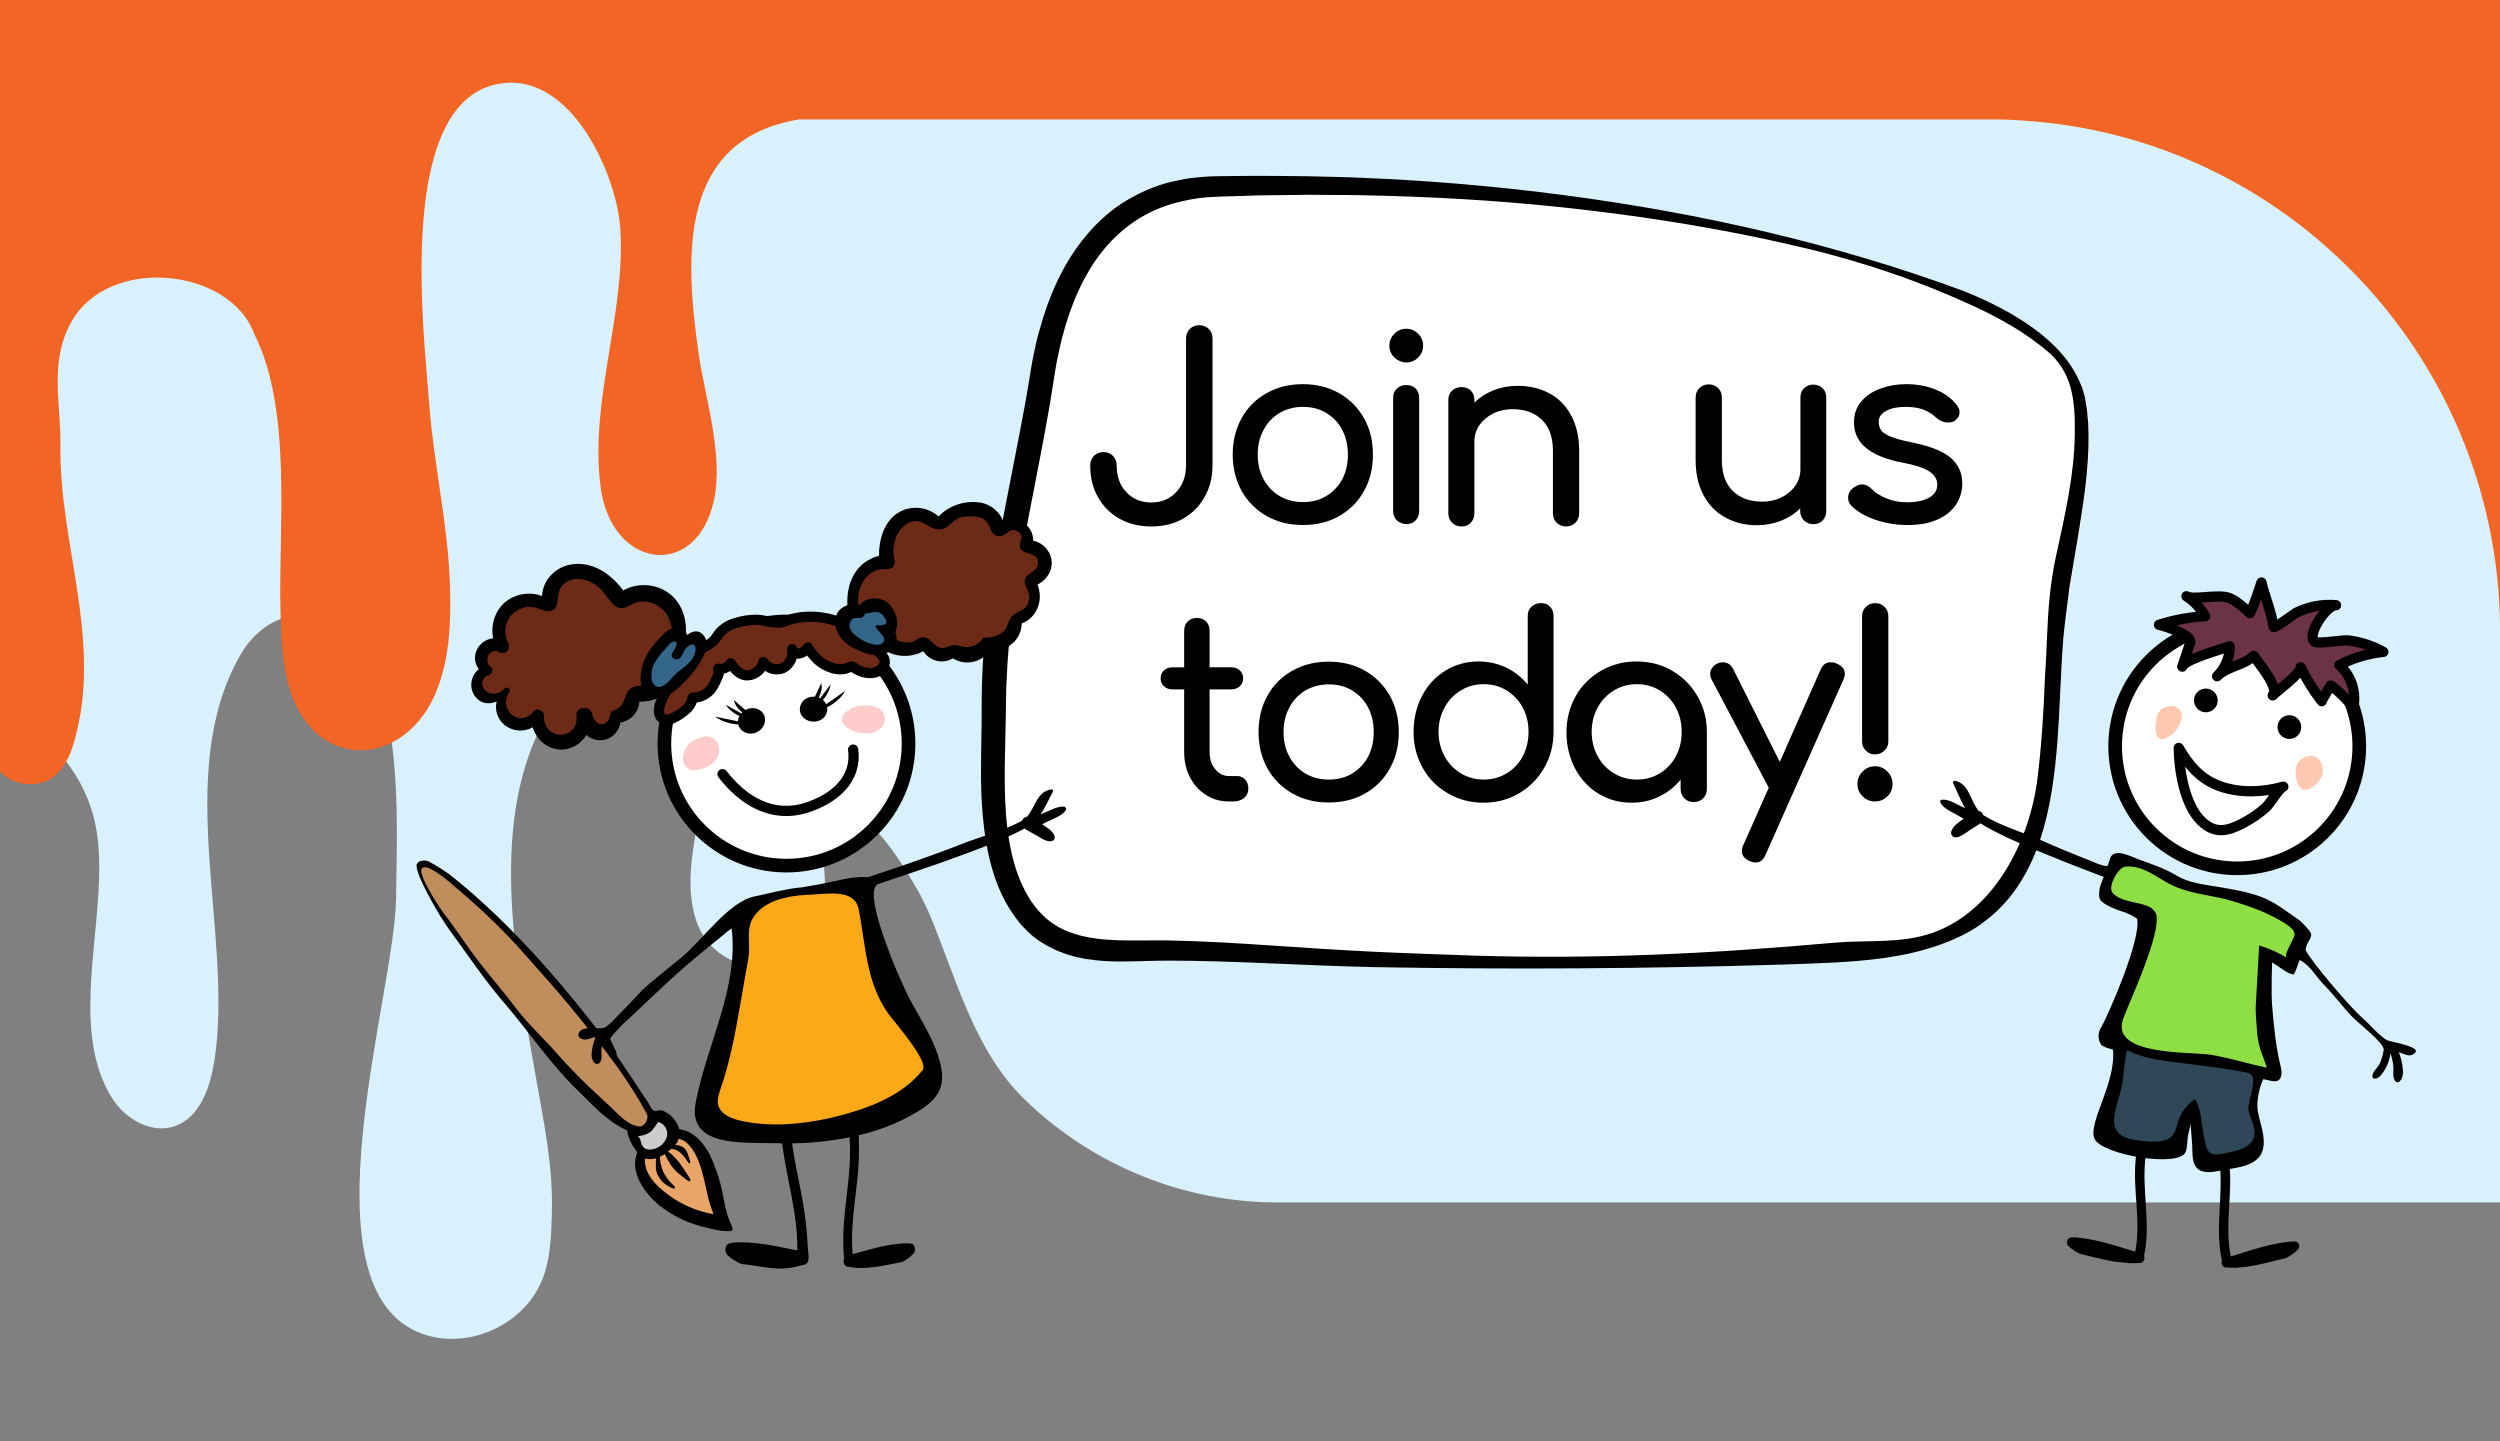 <?xml version="1.0" encoding="utf-8"?>
<!-- Generator: Adobe Illustrator 23.0.0, SVG Export Plug-In . SVG Version: 6.00 Build 0)  -->
<svg version="1.1" id="Layer_1" xmlns="http://www.w3.org/2000/svg" xmlns:xlink="http://www.w3.org/1999/xlink" x="0px" y="0px"
	 viewBox="0 0 1200 691.9" style="enable-background:new 0 0 1200 691.9;" xml:space="preserve">
<rect x="0" y="0" width="1200" height="691.9" fill="#808080" stroke="none"/>
<style type="text/css">
	.st0{fill:#D9F1FD;}
	.st1{fill:#FFFFFF;}
	.st2{fill:#EAA568;}
	.st3{fill:#CBCBCB;}
	.st4{fill:#C18D5D;}
	.st5{fill:#FFFFFF;stroke:#000000;stroke-width:6.55;stroke-linecap:round;stroke-linejoin:round;}
	.st6{fill:#6D2A16;}
	.st7{fill:#6D2A16;stroke:#000000;stroke-width:4.91;stroke-linecap:round;stroke-linejoin:round;}
	.st8{fill:#34658A;}
	.st9{fill:none;stroke:#000000;stroke-width:4.91;stroke-linecap:round;stroke-miterlimit:10;}
	.st10{fill:#FFCCCC;}
	.st11{fill:#FBA919;}
	.st12{enable-background:new    ;}
	.st13{fill:#FFFFFF;stroke:#000000;stroke-width:4.91;stroke-linecap:round;stroke-linejoin:round;}
	.st14{fill:#6C3248;stroke:#000000;stroke-width:4.91;stroke-linecap:round;stroke-linejoin:round;}
	.st15{fill:#FFC8B0;}
	.st16{fill:#8EDF43;}
	.st17{fill:#2F4858;}
	.st18{fill:#F26524;}
</style>
<path class="st0" d="M1200,35.6H0v308.5c22.1,5,40.7,27,45.8,51.7c8.2,40.1-15.1,95.8,8.4,131.9c6.3,9.7,18.7,16.6,29.6,12.9
	c12.2-4.2,17.1-18.7,19.1-31.4c9.5-60.5-20.3-137.4,12.4-194.7c5.3-9.4,14.3-17.2,25-18.8c13.4-2,26.5,6.5,34.1,17.9
	c0.7,1,1.3,2,1.9,3c16.9,30.3,14.2,81.2,13.8,114.9c-0.6,46.4-46.6,187.8,12.8,208.8c21.7,7.7,48.3-4.2,57.1-25.4
	c4.3-10.3,4.6-21.7,4.9-32.8c0.6-23.3-4.1-44.4-8.1-67.4c-9.4-53.3-22.8-121.3,5.7-171.2c21.8-38.2,65.1-33,74.2,9.3
	c6.3,29.2-11.2,59-3.1,87.3c6.8,23.6,34.8,31.8,52.4,13c6.9-7.4,10-17.7,10-27.8c0-7.6-1.6-15.4,0.2-22.8c7.5-30.3,29.9,0.2,42,20.9
	c2.8,4.6,5.3,9.4,7.5,14.3c13,30.6,21.5,66.3,46.3,90.2c32.7,31.7,76.5,49.4,122,49.3h586V35.6z"/>
<g>
	<path class="st1" d="M990.4,306.4c-4.2,51.2,2.1,122-54.4,144.7c-22.5,9-47.3,9.9-71.6,10.4c-67.2,1.5-134.4,1.2-201.6-0.9
		c-33.5-1-67-3.9-100.5-4.4c-23.2-0.3-49.7,4-67.3-15.4c-22.8-25.5-17.7-71.5-17.7-103.2c-0.1-51.7,15.4-107,23.4-158.1
		c7.2-46.5,29.8-88.5,82.5-90c117.1-3.4,238.6,9.5,350,47.5c24.8,8.5,61.8,25.7,67.8,54.4C1007.7,223.3,993.2,272.8,990.4,306.4z"/>
	<path d="M990.4,306.4c-1.3,16.3-1.6,32.8-2.8,49.1c-1.3,16.3-3.3,32.7-8.6,48.3c-2.6,7.8-6.2,15.3-10.8,22.1
		c-4.6,6.8-10.5,12.8-17.2,17.6c-6.7,4.8-14.4,8.2-22.2,10.8c-1,0.3-2,0.6-3,0.9s-2,0.6-3,0.9c-2,0.5-4,1.1-6,1.5
		c-4,0.9-8.1,1.6-12.2,2.2c-16.3,2.3-32.8,2.6-49.2,3.2c-16.4,0.5-32.8,0.9-49.2,1.2c-32.8,0.6-65.6,0.8-98.4,0.6
		c-16.4-0.1-32.8-0.3-49.2-0.6c-16.5-0.4-32.9-1.1-49.2-1.8c-16.4-0.7-32.7-1.3-48.9-1.3c-8,0-16.3,0.5-24.7,0.4
		c-4.2-0.1-8.5-0.3-12.9-1l-1.6-0.2c-0.5-0.1-1.1-0.2-1.6-0.3l-3.3-0.7c-2.2-0.6-4.3-1.1-6.4-2l-1.6-0.6c-0.5-0.2-1.1-0.4-1.6-0.7
		l-3.1-1.5c-0.5-0.2-1-0.5-1.5-0.8l-1.5-0.9c-1-0.6-2-1.2-2.9-1.9l-2.7-2.1c-0.9-0.7-1.7-1.6-2.5-2.4c-1.7-1.6-3.2-3.3-4.5-5.1
		c-5.5-7.2-9.3-15.4-11.7-23.7c-2.5-8.3-3.8-16.8-4.6-25.2c-0.8-8.4-1-16.8-0.9-25.1c0-8.3,0.3-16.5,0.3-24.6v-6.1l0.1-6.3
		c0-2.1,0.1-4.2,0.2-6.3l0.3-6.3c1.1-16.6,3.4-33.1,6.1-49.4c2.8-16.3,6.1-32.4,9.2-48.5c1.6-8,3.1-16,4.6-24.1c0.7-4,1.5-8,2.1-12
		l1-6.1c0.3-2.1,0.7-4.2,1.1-6.2c0.8-4.1,1.7-8.3,2.9-12.4c1.1-4.1,2.4-8.2,3.8-12.2c2.9-8,6.5-15.9,11.1-23.2
		c2.3-3.7,4.9-7.2,7.7-10.6c1.4-1.7,2.9-3.3,4.4-4.9c1.6-1.5,3.1-3.1,4.8-4.5c3.3-2.9,6.9-5.5,10.7-7.7s7.7-4.2,11.9-5.8
		c4.1-1.6,8.3-2.8,12.6-3.6c2.1-0.5,4.3-0.8,6.4-1.1c1.1-0.1,2.2-0.2,3.2-0.3c1.1-0.1,2.2-0.2,3.2-0.3c4.4-0.3,8.4-0.2,12.5-0.3
		l12.3-0.1c8.2,0,16.5,0.1,24.7,0.2l12.3,0.3c4.1,0.1,8.2,0.2,12.3,0.4c32.9,1.3,65.7,4.1,98.3,8.4c65.2,8.6,129.7,23.2,191.3,45.9
		c7.6,3,15.1,6.5,22.3,10.6c7.1,4.1,14,8.8,20,14.4c3,2.8,5.8,5.9,8.2,9.2s4.5,7,6,10.8l0.6,1.4l0.5,1.5c0.3,1,0.5,2,0.8,3
		c0.4,2,0.7,4.1,1,6.1c0.2,1,0.2,2,0.3,3.1l0.3,3.1c0.1,1,0.1,2,0.1,3.1l0.1,3.1c0.1,8.2-0.6,16.4-1.5,24.5
		c-1,8.1-2.3,16.2-3.6,24.3l-4.1,24.2C992.4,290.1,991.1,298.2,990.4,306.4z M982.6,305.2c0.5-12.8,1.5-25.4,4.3-38.3
		c4.2-19.4,8.8-38.8,9-58.7c0.2-15.5-0.9-29.6-13.6-40c-14.7-12.1-29.5-19.1-46.8-26.5c-20.7-8.9-42.2-15.8-64-21.4
		c-2-0.5-4-1-6-1.4l-6-1.4l-12-2.7c-32-6.8-64.4-11.7-96.9-15.2s-65.2-5.3-97.8-5.9c-4.1-0.1-8.2-0.1-12.3-0.1l-12.3-0.1
		c-8.2,0.1-16.3,0.2-24.5,0.3l-12.2,0.4c-4,0.1-8.3,0.2-12.1,0.5c-1,0-1.9,0.2-2.9,0.3c-1,0.1-1.9,0.2-2.9,0.4
		c-1.9,0.3-3.8,0.6-5.7,1.1c-3.8,0.8-7.4,1.9-11,3.3s-6.9,3.1-10.2,5.1c-3.2,2-6.3,4.3-9.1,6.8c-1.4,1.2-2.8,2.6-4.1,3.9
		c-1.3,1.4-2.6,2.8-3.8,4.3c-2.4,3-4.7,6.1-6.6,9.4c-8,13.2-12.8,28.5-15.8,44.1c-0.4,2-0.7,3.9-1,5.9l-1,6.1
		c-0.6,4.1-1.3,8.2-2,12.2c-0.7,4.1-1.5,8.1-2.2,12.2l-2.3,12.1c-3.1,16.1-6.3,32.1-9.1,48.2c-2.7,16-5,32.1-6.1,48.2l-0.3,6
		c-0.1,2-0.2,4-0.3,6l-0.1,6c-0.1,2,0,4.1-0.1,6.2c-0.1,8.3-0.4,16.5-0.5,24.6s0,16.1,0.6,24.1c0.6,7.9,1.8,15.7,3.9,23.1
		s5.2,14.4,9.6,20.3c1.1,1.5,2.3,2.9,3.6,4.1c0.6,0.6,1.2,1.3,1.9,1.9l2.1,1.7c0.7,0.6,1.5,1,2.2,1.5l1.1,0.7
		c0.4,0.3,0.7,0.5,1.2,0.7l2.4,1.2c0.4,0.2,0.8,0.4,1.2,0.5l1.3,0.5c1.7,0.7,3.5,1.2,5.3,1.7l2.8,0.6c0.5,0.1,0.9,0.2,1.4,0.3
		l1.4,0.2c3.8,0.7,7.7,0.9,11.6,1.1c7.9,0.3,16.1,0,24.5,0.1c16.6,0.3,33,1.3,49.3,2.4c16.4,1.1,32.7,2.2,49,3
		c16.5,0.8,32.7,1.3,49.1,1.9c58.4,1.8,114.4-1,172.6-6.2c15.7-1.4,32.3,0.6,47.4-4.8c30-10.7,46.6-44.8,50.2-74.1
		c2-16.1,3-33,3.6-49.1C982.1,317.9,982.3,311.5,982.6,305.2z"/>
</g>
<g>
	<path class="st2" d="M331.4,547.3c3.5,2.8,5.4,7.4,6.4,12.1c0.8,3.8,1,7.7,2.1,11.4c1.3,4.4,3.9,8.5,4.4,13c0.1,0.2,0,0.5-0.1,0.7
		c-0.2,0.2-0.5,0.3-0.8,0.3c-9.3,0-18.2-3.4-25.1-9.6c-5.1-4.5-19.5-24.4-4-22c2,0.3,4-1,5.3-2.6s2.2-3.5,3.7-4.9
		c0.3-0.4,0.7-0.6,1.2-0.8c0.6-0.2,1.2-0.2,1.8,0C328,545.2,329.8,546.1,331.4,547.3z"/>
	<path class="st3" d="M313.1,536.3c-0.4,2.2-1.9,4.1-4,5c-2.1,0.8-4.3,1.3-6.5,1.3c1.8,3,1.1,7.3,3.7,9.5c1.8,1.6,4.6,1.5,6.9,1
		c2.1-0.3,4-1.2,5.6-2.5c3.6-3,4-8.2,1.1-11.8c-1.5-1.8-3.7-2.9-6.1-3"/>
	<path class="st4" d="M216.3,421.6c-3.4-2.7-18.9-11.9-14.6-0.5c0.7,1.9,8.8,17.4,16,26c6.2,7.4,20.2,26,25.4,34
		c5,7.8,45.8,50.3,48.7,52.7c3.6,2.9,12.2,9.5,17.1,9.2c10.2-0.6-0.3-14.9-2.4-18c-6.2-9-12.6-17.9-19.3-26.6
		c-5.7-7.4-13-16.5-19.1-23.8c-6.7-7.9-10.3-14.3-17.8-21.4l-27.6-26C220.5,425.1,218.5,423.3,216.3,421.6z"/>
	<path d="M350.3,586.2c-1.8-4.2-2.5-8.7-3.4-13.2c-1.3-6.5-3.4-12.8-6.2-18.7c-2.5-4.8-6.1-9.4-11.3-11.5c-0.3-0.1-3.4-0.8-3.4-0.9
		c-1.2-4-4.1-7.3-8-8.8c-1.4-0.6-3.4,0.7-4.5-0.2c-0.9-0.9-1.6-2-2.1-3.2c-1.6-2.5-15-22.7-17.8-26.5c-7.6-10.1-15.4-20-23.6-29.7
		c-16.4-19.5-34.3-38-54.4-53.9c-3.2-2.3-6.5-4.3-10-6.2c-1.5-0.6-4.7-0.5-5.5,1.3c-1.7,3.8,11.6,26.3,15.4,31.3
		c9.1,12.4,17.6,25.3,27.8,36.9c11.4,13.5,21.3,28.3,34.1,40.6c7.3,7.1,13.9,14.7,23.4,19c0.1,0,0.1,0.1,0.2,0.1
		c0.1,0.1,0.1,0.2,0.1,0.3c0.3,3.5,2.7,7.4,4.8,10.3c-3.9,9.3,3.5,19.6,10.6,25.4c4.8,3.8,10.2,6.8,16.1,8.8c2.9,1,5.9,1.8,9,2.5
		c2.9,0.6,6,1.3,9,1c0.3,0,0.5-0.1,0.7-0.2c0.2-0.1,0.3-0.3,0.3-0.5C351.7,589.2,350.5,586.9,350.3,586.2z M294.3,532.5
		c-2.1-2-4.3-4-6.4-6c-7.1-6.4-13.8-13.2-20.2-20.4c-6.5-7.5-13.9-14.1-19.9-22c-5.8-7.7-11.5-14.2-17.4-21.8
		c-6.6-8.4-10.3-14.7-16.8-23.1c-1.8-2.3-14.4-20.8-10.7-22.7c1.8-0.9,4.7,1,6.1,1.9c4.6,2.8,8.6,6.6,12.7,10.1
		c7.8,6.6,15.3,13.7,22.4,21.1c5.9,6.1,11.4,12.7,17.1,19c8.4,9.4,16.4,19.1,24.1,29c9.3,11.7,18.2,24.1,25.2,37.1
		c1.1,2.1-1,6.2-3.6,6C301.9,540.3,297.6,535.7,294.3,532.5L294.3,532.5z M308.3,549.9c-0.8-1.4-0.7-3.4-2.1-4.6
		c2.2-0.1,4.4-0.8,6.2-2.1c0.4-0.3,3.7-4.5,3.3-4.6c3.2,0.3,5.2,4,4.4,7.1c-1.1,3.5-4.3,5.9-8,6.1
		C309.9,551.8,308.9,551,308.3,549.9L308.3,549.9z M324.1,575.8c-6.4-4.1-15.3-11.2-14.5-19.7c1.7,0.4,3.5,0.4,5.3-0.1
		c-0.1,0.8-0.1,1.6-0.1,2.4c0.1,1.8-0.1,3.2,0.6,4.9c0.7,1.6,1.7,3.1,2.9,4.3c1.4,1.2,3.1,2.2,4.9,2.9c0.7,0.3,1-0.7,0.6-1.1
		c-1.4-1.2-2.6-2.5-3.7-4c0-0.1-0.1-0.3-0.2-0.4l-0.2-0.2c-1.9-2.8-2.9-6.2-2.9-9.6c0.5-0.2,0.9-0.4,1.4-0.7c0.3-0.2,0.7-0.4,1-0.6
		c-0.3,0.2,2.3,4.6,2.6,5c1.2,1.8,2.6,3.3,4.2,4.6c1.5,1.1,2.9,2.4,4.4,3.4c0.7,0.5,1.3-0.4,0.9-1c-2.3-3.3-4.2-7.1-7.1-10
		c-0.4-0.4-3.2-3.4-3.7-3c0.5-0.4,1.1-0.9,1.6-1.4c4.1,0.1,6.3,3.6,8.4,6.7c0.4,0.5,1-0.1,0.9-0.5c-0.9-2.3-1.4-5.9-3.8-7.2
		c-0.8-0.4-3.1-1.4-3.9-0.5c1-0.9,1.7-2.1,2-3.4c3.6,0.6,6.3,4.2,7.9,7.1c2.8,5.2,4.1,11,5.3,16.7c0.8,4.2,2,8.4,3.6,12.4
		C336,581.7,329.8,579.3,324.1,575.8L324.1,575.8z"/>
	<path d="M511.1,387.2c-3.4-0.4-6.9,1.8-10,3c-0.5,0.2-1.1,0.4-1.6,0.6c2.3-3.2,3.7-6.8,5.9-10.8c0.3-0.6-0.2-1.2-0.9-1.1
		c-7,1.2-7.5,8.8-11.7,13.2c-1,0.1-1.9,0.8-2.2,1.8l-0.3,0.2c-8.8,4.8-19.5,7.4-28.9,11.1c-9.9,3.9-19.9,7.4-29.9,10.9
		c-5,1.7-10,3.3-15,5c-0.3,0-0.6-0.1-1-0.1c-6.6-0.4-14.4,2-20.8,3.2l-10.2,1.8h-0.4c-7.4,0.7-14.7,2.8-22,4.3
		c-12.3,2.5-25.2,21.2-34.6,28.9c-5.4,4.5-11,8.9-16.4,13.5c-4.6,3.9-8.4,8.8-12.8,13c-2.3,2.2-5,5.8-7.9,7.4c-1.6,0.9-5,0.2-7,0.4
		c-2.2,0.2-4.4,0.1-5.5,2.2c-0.5,0.8-0.3,1.8,0.3,2.4c2.1,1.5,3.9,0.8,6.3,0c0.5-0.2,1-0.3,1.5-0.5c-0.8,1.8-1.4,3.7-1.7,5.6
		c-0.4,2.4-0.8,5.3,1.2,7.1c0.7,0.6,1.8,0.5,2.4-0.2l0.1-0.1c1.2-1.9,0.5-4.1,0.7-6.2c0.2-1.9,0.7-3.8,1.4-5.5
		c0,2.3,0.8,4.2,1.5,6.3c0.4,1.3,1.1,4.4,3.3,3.5c2.4-1.1,0.2-4.6-0.5-6.1c-0.1-0.3-2.1-3.8-1.3-3.9c1.9-2.4,4-4.6,6.1-6.7
		c3.4-3.1,6.7-6.2,10-9.4c6.8-6.4,13.5-12.8,20.6-18.9c6-5.1,12.1-10.1,18.3-15.1c0.9-0.9,2-1.6,3.1-2.3
		c3.4,28.7-12.1,55.9-17.3,83.7c-3.9,20.9,21.7,18.9,35.4,19.3c2,0,4,0.1,6.1,0.1c2.2,17.2,7.6,34,7.3,51.4
		c-10.4-2-20.8-4.6-31.3-3.7c-0.3,0-0.6,0.1-0.8,0.3c-2.3-0.2-3.1,3.4-1.8,5.2c-0.2,0.1,2.2,2,2.6,2.3c1.5,0.9,3.4,2.3,5.1,2.5
		c6.3,0.6,12.5,2.2,18.8,2.1c3.1-0.1,6.2-0.6,9.1-1.5c1.2-0.3,2.5-0.2,3.3-1.6c0.9-1.7,0.2-4.5,0.1-6.3c-0.4-8.8-1.4-17.5-3.1-26.2
		c-1.5-8-3.4-16.2-4.5-24.5c9.3-0.1,18.5-1.1,27.6-2.9c0,1.3,0.1,2.7,0.2,4.2c0.5,17.9-4.6,35.2-2.9,53c0,0.2,0.1,0.4,0.1,0.7
		c-0.8,1.6,0,4.3,1.8,4.2c1.2,0.2,2.3,0.4,3.5,0.5c0.4,0.2,0.8,0.2,1.2,0.1h0.2c7,0.3,13.8-1.5,20.5-2.7c1.5-0.3,3-1.6,4.3-2.5
		c0.3-0.2,2.2-2,2.1-2.1c1-1.6,0.1-4.7-1.9-4.3c-0.2-0.1-0.5-0.2-0.8-0.2c-9.1-0.1-18,2.8-26.8,5.2c-1.6-16.8,3.2-33.5,3-50.4
		c0-2.2-0.1-4.4-0.1-6.7c9.8-2.2,19.2-6,27.9-11.1c11.5-6.9,14.5-13.5,10.3-26.6c-3.6-11.6-11.1-21.5-16.1-32.5
		c-2.4-5.3-4.8-10.5-6.8-15.9c-1.6-4.4-12.8-32.1-5.8-34.5c4.3-1.5,8.7-3,11.8-4c10.5-3.5,20.9-7.1,31.3-11c9-3.3,18.5-7,26.9-11.6
		c1.8,1.2,3.9,2.2,5.8,3.3s3.8,2.5,6,2.8s3.3-1.3,2.5-3c-0.9-2-3.4-3.6-5.3-4.8l-0.5-0.3c0.6-0.3,1.2-0.7,1.9-1c3.1-1.6,7.8-3,9.6-6
		c0.2-0.4,0-0.9-0.4-1.1C511.2,387.2,511.2,387.2,511.1,387.2z"/>
	<circle class="st5" cx="377.5" cy="356.9" r="58.6"/>
	<path class="st6" d="M284.6,351.5c2.5-0.5,4.9-1.3,7.2-2.5c2.1-1.3,3.6-4.1,2.5-6.4c2.7,0.3,5.4-0.8,7.1-2.9
		c1.6-2.1,2.2-4.8,1.6-7.4c5.4,0.6,5.1-2.2,7.7-5.6c3.1-4,8.3-3.7,12.1-6.9c1.5-1.3,3.2-3.1,3.4-5.3c0.3-2.5-1.5-8-2.3-10.6
		c-1.3-4.8-3.7-9.2-7.1-12.8c-2.6-2.6-5.8-4.5-9.4-5.4c-3.3-0.8-8.3,1.5-10.8,0.6s-5.2-5.3-8.1-6.6c-3.8-1.6-7.7-2.7-11.7-3.3
		c-2.9-0.6-6.2-1.1-8.8,0.4c-3.7,2.1-4.2,7.2-4.3,11.5c-7.2-2.1-15,0.1-20,5.7c-3.4,3.9-3.1,10-1.9,14.8c-0.5-1.9-8,1.2-8.6,1.4
		c-1,0.3-1.8,0.9-2.4,1.8c-1,1.8,0.6,3.9,1.7,5.6c0.3,0.4,0.5,0.8,0.4,1.3c-0.1,0.3-0.2,0.6-0.4,0.9c-1.2,1.5-2.8,2.7-3.7,4.3
		c-4.1,7.4,6.9,11.8,12.6,11.6c-0.8,4.1,0.2,8.5,3.7,11.1c5.2,3.9,11.8-2,14.9,1.7c3.2,3.9,3.7,9,10.9,6.6c4.5-1.5,7-5.8,8.1-10.2
		c1.7,2.6,1.2,5.6,4.7,6.5C284,351.5,284.3,351.5,284.6,351.5z"/>
	<path class="st6" d="M498.4,264.7c2.4,1.7,4.3,3.8,2.3,8c-2,4-5.7,4-5.5,9c0.1,3.1,0.7,6.6-0.4,9.6c-1.2,3.2-3.2,3.1-5.6,5.3
		c-2.3,2.2-1.8,2.7-2,5.9c-0.2,3.2-2.3,4.9-5.2,5.7c-3.5,1-5.7-0.3-8.9,1.4c-1.6,0.8-3,2.1-4.6,2.7c-1.1,0.5-2.2,0.7-3.6,0.4
		c-5-0.7-6.9-3-12-1.1c-3.1,1.2-5.3-1.1-8-2c-6.2-2-12.5,2.3-18.6,1.3c-3.2-0.5-9.5-1-11.8-3.5c-1.7-1.8-3.2-7.2-4-9.6
		c-1.6-4.5-2-9.4-1.3-14.1c0.7-3.5,2.3-6.8,4.7-9.5c2.2-2.5,7.5-3.5,9.1-5.6c3.9-5.3,1.9-13.3,7.2-18.3c3.9-3.6,10-3.8,15-2.1
		c2.1,0.7,3.8,3.3,5.8,3.1c1.7-0.2,3.1-3.1,4.5-4c1.5-1,3.1-1.7,4.8-2.2c3.2-1,6.7-1.2,10-0.5c4.9,1.2,8,6.2,9.7,10.6
		c1.3-1.7,3.3-2.7,5.4-2.7s4.1,1.1,5.3,2.8c1.3,1.9,1.7,4.4,3.3,6.1C495.1,262.7,496.9,263.6,498.4,264.7z"/>
	<path d="M327.5,311.4c3.9-9.5,1.4-22-7.8-27.6c-6.3-3.8-14.2-3.9-20.6-0.4c-1.8-2.6-4-4.9-6.5-6.9c-4.9-4.1-11.1-6.5-17.5-5.7
		c-8.4,0.9-14.7,7.8-14.9,15.3c-5.4-2.1-11.5-1.3-16.4,1.9c-6,4.2-8.4,11.5-7.1,18.4c-6.9,0.7-11.4,8.5-6.9,14.8
		c-3.8,3.1-4.7,8.5-2.1,12.6c2.8,4.1,7,4.5,10.7,2.9c-1,4.1,0.4,8.5,3.7,11.2c3.8,3.2,9.2,3.7,13.6,1.2c1.8,5.9,7,10.6,13.5,10.7
		c5.1,0,9.7-2.7,12.3-7c4,3.6,10.2,3.3,13.8-0.7c1.3-1.5,2.2-3.3,2.5-5.3c5-0.8,8.8-4.9,9.1-10c12.6,0.4,25.7-11.3,19.9-24.5
		C327.1,312.1,327.3,311.8,327.5,311.4z M320.3,313.7c-0.1,4.5-0.3,9.2-3.5,12.7c-4.4,4.8-12.1,0.3-15.5,5.6c-1.9,3-1.4,5.7-4.4,7.9
		c-2.1,1.5-3.6,0.5-4.2,3.7c-0.2,1.1-0.5,2.2-1.3,2.9c-3.2,3.1-6.8-0.7-7.2-4c-1-4.1-8-3.3-7.5,1c1.4,12.1-16.2,12.3-15.6,0
		c0.1-2.4-3.4-4-5-2c-6.6,8.3-17.4-1.1-11.6-9.3c1-1.3-1.1-2.9-2.3-1.8c-0.2,0.2-0.3,0.4-0.5,0.5c-2.1,2.2-5.4,2.7-8,1.1
		c-2.9-1.8-3.3-6.7,0.8-7.8c1.6-0.5,2.6-2.9,1.1-4c-3.7-2.9-0.9-9.8,4.2-7.1c1.5,0.8,3.4,0.3,4.2-1.3c0.5-0.9,0.5-2,0-3
		c-3-5.6-1.3-12.4,4.1-15.7c2.4-1.5,5.4-2.1,8.2-1.6c3,0.5,7.5,3.7,10.1,0.4c1.9-2.3,0.9-6.9,2.7-9.7c1.9-3,4.9-4.4,8.5-4.3
		c3.5,0.2,6.8,1.5,9.5,3.7c3.3,2.5,6.1,8.9,9.8,10.1c3.2,1,5.6-1.7,8.5-2.5c3.5-0.9,7.2-0.4,10.3,1.6c6.3,4,8,12.4,6.8,19.3
		c0,0.2-0.1,0.4,0,0.6C321.1,311.2,320.3,312.4,320.3,313.7z"/>
	<path d="M504.2,266.7c-1.4-3.7-4.5-6.4-8.3-7.2c0.1-2.8-1.1-5.6-3.2-7.5c-3-2.8-7.4-3.7-11.3-2.2c-1.8-4.2-5.5-7.3-9.9-8.4
		c-7.7-1.5-15.6,0.9-21,6.5c-4.5-4-10.8-5.2-16.5-3.2c-9,3.4-12.1,13.2-12.1,22.1c-15.8,4.1-18.5,23-11.7,36.7
		c0.1,0.3,0.3,0.5,0.5,0.6c0.2,7.2,7.7,10.9,14.1,8.1c5.6,3.4,12.6,3.5,18.4,0.4c3,4.8,9.4,6.3,14.2,3.4c6,3.8,14,2,17.8-4
		c0.1-0.1,0.1-0.2,0.2-0.3c6.9,1.3,13.5-3.3,14.8-10.2c0.1-0.7,0.2-1.5,0.2-2.2c7.7-3,10.5-11.6,7.6-18.7
		C503,278.1,506.3,272.4,504.2,266.7z M487.4,294.5c-0.3,0.2-0.5,0.3-0.8,0.5c-2.7,1.9-2.5,6-5.1,8.3c-2.6,2.2-6.1,3-9.5,2.7
		c-1.4,2.7-4.5,4.4-7.5,4.6c-2.5,0.2-4.7-1.3-7.2-0.9c-2.3,0.3-3.7,1.9-6.1,1.2c-2.5-0.7-4.1-3.6-6.4-4.7c-3.2-1.6-4.9,2-8.4,2.2
		c-4.1,0.3-8.2-2.3-11.7-3.4c-1.7-0.5-5-0.7-6.3-1.8c-1.9-1.6-0.7-5-4.6-4.7c-0.5,0-0.6,0.3-1.2,0.1c-0.5-5.3-1.5-11.4,0.3-16.6
		c1.6-4.5,5.6-8.4,10.3-8.8c2.5-0.2,4.9,0.6,6.1-2.2c0.5-1.3-0.5-4.2-0.5-5.6c0-2.4,0.3-4.7,1.1-7c1.3-3.5,3.9-6.7,7.4-7.9
		c5.6-1.9,8.1,3.5,13.4,3.6c4.2,0.1,5.4-3.2,8.6-5c2.3-1.3,5.1-1.3,7.7-1.2c5.4,0.2,7,2,8.7,6.7c0.5,1.5,2.1,2.7,3.7,2.8
		c4.1,0.2,5.4-5.4,9.8-1.8c3.1,2.6-1.7,6,1.3,8.6c2.7,2.3,8.2,0.9,7.7,6.6c-0.3,4.3-7.3,4.3-6.2,9.1c0.8,3.5,3,5,1.7,8.9
		C492.5,292.7,490.1,292.8,487.4,294.5z"/>
	<path class="st7" d="M378.6,297.6c10-3.3,23-1.3,31.6,4.9c4.8,3.4,9.1,7.4,12.9,11.8c0.5,0.6,1,1.2,1.3,1.9c1.1,2.6-1,5.1-3.1,6.1
		c-3.7,1.8-8.6,0.3-11.8-2.1c-0.2-0.1-0.4-0.3-0.6-0.3c-0.4,0-0.8,0.1-1.1,0.3c-4.9,2.6-11.4,0-15.3-3.5c-0.5-0.5-5.1-5.4-4.7-5.9
		c-0.2,0.3-0.4,0.6-0.7,0.8c-0.9,1.1-2.2,1.9-3.6,2.1c-1.5,0.2-2.9-0.7-3.3-2.1c0.8,3.7-1.1,7.4-4.4,9.1c-3.4,1.4-7.4,0.2-9.4-2.9
		c-0.9,4.1-4.7,6.8-8.8,6.3c-2.8-0.5-5.3-3.3-6.9-5.7c-1.3,2-3.7,3-6,2.6c1.9,0.4-1.8,7.1-2.2,7.9c-1.9,3.7-5.8,6.1-10,6
		c-0.4,2.2-1.5,4.3-3.3,5.7c-2.3,2.1-9.5,7.5-12.2,3.3c-2.8-4.5,3.5-13,5.4-16.7c2.4-4.7,5.6-9,9.4-12.7c3.2-3.2,7.8-3.9,10.9-7.1
		c1-1,1.7-2.4,2.6-3.5c2-2.3,4.7-4,7.7-4.8c3.3-1.1,6.7-1.6,10.1-1.6c3.6,0,8,1.8,11.5,1.3C375.9,298.5,377.3,298.1,378.6,297.6z"/>
	<path class="st8" d="M428,295.5c-1.9-2-6.1-5.4-9-4.9c-3,0.5-4.9,3.7-8,4.1c-1.6,0.2-3.3-1-4.6,0.5c-1,1.2-2.1,2.6-2.2,4.3
		c0.1,1.3,0.5,2.6,1.4,3.7c3.8,5.3,10,8.3,16.6,8c1.3,0,2.5-0.4,3.5-1.2c0.9-1,1.3-2.3,1-3.6c-0.2-1.2-0.7-2.4-1.3-3.5
		C429.2,302,430.6,298.3,428,295.5z"/>
	<path class="st8" d="M333.7,305.8c-1.2-0.3-2.5,0.1-3.2,1.1c-2.1,2.8-4.3-1-6.9-1.3c-6.2-0.6-9.2,7.4-12,11.6
		c-2.2,2.7-3.1,6.3-2.3,9.8c0,0.7,0.2,1.3,0.5,2c0.3,0.5,0.7,0.9,1.2,1.3c4.2,3.1,9-0.2,12.3-2.9c1.6-1.2,3.1-2.5,4.6-3.9
		C330.1,321.2,341.6,308,333.7,305.8z"/>
	<path d="M424.1,288.1c-2.9-1.3-7.3-1.2-9.9,0.8c-0.6,0.5-1,1-1.4,1.6c-3.5-1.6-9.1,0.3-10.9,3.8c-3.1,6.2,1.4,13.3,6.9,16.3
		c5.2,2.8,12.2,5.7,17.8,2.3c3.4-1.8,4.8-6,3.1-9.5C432.3,298.4,429.3,290.5,424.1,288.1z M423.8,305.3c0.5,0.6,0.7,1.4,0.6,2.2
		c-0.4,1.6-2.4,2.1-4.1,2c-3.1-0.5-6-1.7-8.4-3.6c-1.6-1.1-3.3-2.4-3.9-4.3s0.1-4.3,2-4.9c1-0.1,2.1-0.2,3.1-0.1
		c1.1-0.1,1.9-0.9,1.9-2c0.8-0.1,1.7-0.2,2.5-0.4c1.4-0.3,2.5-0.7,4-0.3c0.9,0.2,1.7,0.6,2.3,1.4c3.2,3.9,1.4,5.1-2.6,4.8
		c-0.2,0-0.5,0-0.6,0.1c-0.5,0.4-0.1,1.1,0.3,1.6C421.8,302.9,422.9,304.1,423.8,305.3z"/>
	<path d="M317.5,305.4c-3.6,3.7-7.1,7.8-8.7,12.8c-1.4,4.4-2.6,11,1.2,14.5c7,6.5,15.3-1.8,19.8-6.7c1.5-1.5,2.9-3.2,4.1-4.9
		c3-4.2,8-11.9,3.4-16.6c-2.3-2.3-5-1.6-7.5,0.3c-0.5-1.8-2-3.1-5.1-3.4S319.5,303.4,317.5,305.4z M313.6,328.3
		c-1.5-2.1-0.9-6.4-0.1-8.5c1.2-3.1,3.6-6,6-8.5c0.8-0.8,2.2-2.9,3.4-3.2c2.2-0.7,2.2,0.9,1.5,2.5c-0.7,1-1.3,2.1-1.8,3.2
		c-1,2.3,2.7,3.8,4.1,1.7c0.7-1.1,1.4-2.3,1.9-3.5c0.4-0.6,0.9-1.1,1.5-1.6c3.5-2.9,4.5,0.6,3.3,3.7c-0.3,0.8-0.7,1.5-1.1,2.1
		c-1.9,2.8-4.8,4.7-7.4,6.8s-6.9,9.3-10.8,5.8C314,328.6,313.8,328.4,313.6,328.3z"/>
	<path d="M405.7,331.6c-2,4-8.3,8.9-12.6,8.9L405.7,331.6z"/>
	<path d="M398.7,328.5c-0.6,4.5-4.6,9.5-8.7,11.5L398.7,328.5z"/>
	<path d="M394.2,327.9c1,4-1.6,9-5.1,11L394.2,327.9z"/>
	<path d="M397.1,340.5c0,3.3-3,6-6.7,5.9s-6.6-2.8-6.5-6.1s3-6,6.7-5.9S397.2,337.2,397.1,340.5z"/>
	<path d="M343.3,344c3.5,2.8,11.1,4.8,15.1,3.1L343.3,344z"/>
	<path d="M348.4,338.3c2.3,3.9,8,6.8,12.5,7L348.4,338.3z"/>
	<path d="M352.3,336c0.7,4.1,5.1,7.6,9.1,8L352.3,336z"/>
	<path d="M354.7,348.7c1.4,3,5.2,4.3,8.5,2.8s4.9-5.2,3.6-8.2s-5.2-4.3-8.5-2.8S353.3,345.7,354.7,348.7z"/>
	<path class="st9" d="M346.8,371.6c10,12.9,24,21.4,40.6,16c12.7-4.1,24.1-13.3,22.1-27.8"/>
	<path class="st10" d="M334.5,353.6c-2.4,2-4.9,4.2-6.1,7.1s-0.5,6.9,2.2,8.4c1.8,1,4.1,0.7,6.1,0.1c3.2-1,6.2-2.8,7.7-5.8
		s0.9-7.1-1.8-8.9c-3.7-2.5-8.5,0-12.2,2.5"/>
	<path class="st10" d="M404.2,344.8c-0.9,4.8,8.9,8.5,14.9,6.8c2.9-0.8,5.5-3.1,5.7-6.1c0.5-7.8-11.5-8.1-16.3-5.4
		C405.7,341.8,404.4,343.4,404.2,344.8z"/>
	<path class="st11" d="M399.1,536.5c-15.1,3.5-30.9,4.5-44.2,1.3c-4.2-1-8.8-3.1-10-6.9c-0.9-2.7,0.1-5.6,1-8.3
		c4.6-13.3,7.1-27.1,9.5-40.9c1.2-7.2,2.5-14.3,3.8-21.5c1.5-8.7-2.5-15.9,5.1-23.1c6.3-6,16.5-7.4,25.3-7.7
		c7.9-0.3,20.7-2.9,22.6,7.2c3.4,17.5,3.5,34.9,14.2,50c2.4,3.4,19.7,22.9,16.5,27C432.7,526.5,415.4,532.6,399.1,536.5z"/>
</g>
<g>
	<g class="st12">
		<path d="M537.4,249c-4.4-2.5-7.9-5.9-10.4-10.4c-2.5-4.4-3.7-9.5-3.7-15.2c0-1.9,0.6-3.4,1.8-4.6c1.2-1.2,2.7-1.8,4.5-1.8
			c1.9,0,3.4,0.6,4.6,1.8c1.2,1.2,1.8,2.7,1.8,4.6c0,5.2,1.5,9.5,4.6,12.8s7.1,5,12,5s8.9-1.7,12-5s4.7-7.6,4.7-12.8v-60.9
			c0-1.9,0.6-3.4,1.8-4.6c1.2-1.2,2.7-1.8,4.5-1.8c1.9,0,3.4,0.6,4.6,1.8c1.2,1.2,1.8,2.7,1.8,4.6v60.9c0,5.7-1.3,10.8-3.8,15.2
			s-6,7.9-10.4,10.4s-9.5,3.7-15.2,3.7C546.9,252.7,541.9,251.5,537.4,249z"/>
		<path d="M608,247.7c-5.1-2.9-9.1-6.9-12-12c-2.8-5.1-4.3-10.9-4.3-17.4c0-6.6,1.4-12.4,4.3-17.6c2.8-5.1,6.8-9.1,12-12
			c5.1-2.9,10.9-4.3,17.4-4.3c6.4,0,12.2,1.4,17.3,4.3c5.1,2.9,9.1,6.9,12,12s4.3,11,4.3,17.6c0,6.5-1.4,12.3-4.3,17.4
			c-2.8,5.1-6.8,9.1-11.9,12c-5.1,2.9-10.9,4.3-17.4,4.3C618.9,252,613.1,250.6,608,247.7z M636.6,238.1c3.3-2,5.9-4.7,7.7-8.1
			c1.8-3.5,2.7-7.4,2.7-11.8c0-4.4-0.9-8.3-2.7-11.8s-4.4-6.2-7.7-8.2s-7-2.9-11.2-2.9c-4.1,0-7.9,1-11.2,2.9
			c-3.3,2-5.9,4.7-7.7,8.2c-1.9,3.5-2.8,7.4-2.8,11.8c0,4.4,0.9,8.3,2.8,11.8c1.9,3.5,4.5,6.2,7.7,8.1s7,2.9,11.2,2.9
			S633.3,240.1,636.6,238.1z"/>
		<path d="M669.3,171.6c-1.6-1.6-2.4-3.5-2.4-5.7s0.8-4.1,2.4-5.7s3.5-2.4,5.7-2.4s4.1,0.8,5.7,2.4c1.6,1.6,2.4,3.5,2.4,5.7
			s-0.8,4.1-2.4,5.7c-1.6,1.6-3.5,2.4-5.7,2.4C672.8,173.9,670.9,173.1,669.3,171.6z M670.5,249.8c-1.2-1.2-1.8-2.7-1.8-4.5V191
			c0-1.9,0.6-3.4,1.8-4.5s2.7-1.7,4.5-1.7c1.9,0,3.4,0.6,4.5,1.7c1.1,1.1,1.7,2.6,1.7,4.5v54.3c0,1.8-0.6,3.3-1.7,4.5
			c-1.1,1.2-2.6,1.8-4.5,1.8C673.2,251.5,671.7,250.9,670.5,249.8z"/>
		<path d="M743.7,188.8c4.5,2.4,8,6,10.5,10.7s3.8,10.3,3.8,16.9v30c0,1.8-0.6,3.3-1.8,4.5s-2.7,1.8-4.5,1.8s-3.3-0.6-4.5-1.8
			s-1.8-2.7-1.8-4.5v-30c0-6.6-1.8-11.6-5.3-14.9c-3.5-3.4-8.2-5.1-14.1-5.1c-3.4,0-6.5,0.7-9.3,2.1c-2.8,1.4-5,3.3-6.6,5.6
			c-1.6,2.4-2.4,5-2.4,7.9v34.4c0,1.8-0.6,3.3-1.7,4.5c-1.1,1.2-2.6,1.8-4.5,1.8c-1.8,0-3.3-0.6-4.5-1.8s-1.8-2.7-1.8-4.5V192
			c0-1.9,0.6-3.4,1.8-4.5s2.7-1.7,4.5-1.7c1.9,0,3.4,0.6,4.5,1.7c1.1,1.1,1.7,2.6,1.7,4.5v1.3c2.6-2.6,5.7-4.6,9.3-6
			s7.4-2.1,11.5-2.1C734.2,185.2,739.2,186.4,743.7,188.8z"/>
		<path d="M874.9,186.4c1.1,1.1,1.7,2.6,1.7,4.5v54.4c0,1.8-0.6,3.3-1.7,4.5c-1.1,1.2-2.6,1.8-4.5,1.8c-1.8,0-3.3-0.6-4.5-1.8
			s-1.8-2.7-1.8-4.5V244c-2.6,2.6-5.7,4.6-9.3,6s-7.4,2.1-11.5,2.1c-5.6,0-10.7-1.2-15.1-3.7c-4.5-2.4-8-6-10.5-10.7
			s-3.8-10.3-3.8-16.9v-30c0-1.8,0.6-3.3,1.8-4.5s2.7-1.8,4.5-1.8s3.3,0.6,4.5,1.8s1.8,2.7,1.8,4.5v30c0,6.6,1.8,11.6,5.3,14.9
			c3.5,3.4,8.2,5.1,14.1,5.1c3.4,0,6.5-0.7,9.3-2.1c2.8-1.4,5-3.3,6.6-5.6c1.6-2.4,2.4-5,2.4-7.9v-34.4c0-1.9,0.6-3.4,1.8-4.5
			s2.7-1.7,4.5-1.7C872.2,184.7,873.7,185.2,874.9,186.4z"/>
		<path d="M900.2,249.5c-4.9-1.7-8.7-3.9-11.5-6.7c-1.1-1.1-1.6-2.3-1.6-3.8c0-2,0.8-3.5,2.4-4.8c1.5-1.1,3-1.7,4.3-1.7
			c1.6,0,3.2,0.7,4.6,2.2c1.5,1.7,3.9,3.2,7,4.5s6.4,1.9,9.9,1.9c4.6,0,8.2-0.8,10.8-2.3s3.8-3.6,3.8-6.2c0-2.5-1.3-4.6-3.8-6.3
			s-6.8-3.1-12.8-4.2c-15.6-3-23.4-9.4-23.4-19.3c0-4,1.2-7.4,3.5-10.1c2.4-2.8,5.4-4.8,9.3-6.2c3.8-1.4,7.9-2.1,12.2-2.1
			c5.3,0,10,0.9,14.2,2.6c4.2,1.7,7.5,4.1,9.9,7.1c1.1,1.3,1.6,2.6,1.6,3.9c0,1.4-0.7,2.6-2.1,3.8c-0.9,0.7-2,1-3.4,1
			c-2.1,0-4-0.8-5.7-2.3c-2-1.9-4.2-3.2-6.5-4s-5-1.2-8.3-1.2c-3.7,0-6.8,0.6-9.2,1.9c-2.4,1.3-3.6,3-3.6,5.3c0,1.6,0.4,3,1.2,4.1
			s2.4,2.1,4.6,3c2.3,0.9,5.6,1.9,9.9,2.7c8.9,1.8,15.1,4.3,18.8,7.4c3.7,3.2,5.6,7.3,5.6,12.3c0,3.7-1,7.1-3,10.2c-2,3-5,5.5-9,7.2
			c-3.9,1.8-8.7,2.6-14.2,2.6C910.3,252,905.1,251.2,900.2,249.5z"/>
	</g>
	<g>
		<g class="st12">
			<path d="M597.7,374.2c1,1.1,1.5,2.6,1.5,4.4s-0.7,3.3-2,4.4s-3.1,1.7-5.2,1.7h-2.2c-4,0-7.6-1-10.9-3.1c-3.3-2.1-5.9-4.9-7.7-8.5
				c-1.9-3.6-2.8-7.6-2.8-12.1v-30.1h-5.6c-1.7,0-3.1-0.5-4.1-1.5c-1.1-1-1.6-2.2-1.6-3.7c0-1.6,0.5-2.9,1.6-3.9s2.4-1.5,4.1-1.5
				h5.6v-17.6c0-1.8,0.6-3.3,1.7-4.4c1.1-1.1,2.6-1.7,4.4-1.7c1.8,0,3.3,0.6,4.4,1.7c1.1,1.1,1.7,2.6,1.7,4.4v17.6H591
				c1.7,0,3.1,0.5,4.1,1.5c1.1,1,1.6,2.3,1.6,3.9c0,1.5-0.5,2.7-1.6,3.7s-2.4,1.5-4.1,1.5h-10.4V361c0,3.3,0.9,6,2.7,8.2
				s4,3.3,6.6,3.3h4.1C595.4,372.5,596.6,373.1,597.7,374.2z"/>
		</g>
		<path d="M620.4,380.9c-5.1-2.9-9.1-6.9-12-12c-2.8-5.1-4.3-10.9-4.3-17.4c0-6.6,1.4-12.4,4.3-17.6c2.8-5.1,6.8-9.1,12-12
			c5.1-2.9,10.9-4.3,17.4-4.3c6.4,0,12.2,1.4,17.3,4.3s9.1,6.9,12,12s4.3,11,4.3,17.6c0,6.5-1.4,12.3-4.3,17.4
			c-2.8,5.1-6.8,9.1-11.9,12c-5.1,2.9-10.9,4.3-17.4,4.3C631.3,385.2,625.5,383.8,620.4,380.9z M649,371.3c3.3-2,5.9-4.7,7.7-8.1
			c1.8-3.5,2.7-7.4,2.7-11.8s-0.9-8.3-2.7-11.8s-4.4-6.2-7.7-8.2s-7-2.9-11.2-2.9c-4.1,0-7.9,1-11.2,2.9c-3.3,2-5.9,4.7-7.7,8.2
			c-1.9,3.5-2.8,7.4-2.8,11.8s0.9,8.3,2.8,11.8c1.9,3.5,4.5,6.2,7.7,8.1s7,2.9,11.2,2.9C642,374.2,645.7,373.3,649,371.3z"/>
		<path d="M744,291.2c1.1,1.1,1.7,2.6,1.7,4.5v55.6c0,6.3-1.5,12.1-4.5,17.3c-3,5.2-7,9.2-12.1,12.2s-10.8,4.5-17,4.5
			c-6.3,0-12-1.5-17.1-4.5c-5.2-3-9.2-7-12.1-12.2c-2.9-5.2-4.4-10.9-4.4-17.3c0-6.3,1.4-12.1,4.1-17.3c2.7-5.2,6.5-9.2,11.2-12.1
			s10.1-4.4,15.9-4.4c4.7,0,9.1,1,13.2,2.9c4.1,2,7.5,4.7,10.4,8.2v-32.9c0-1.9,0.6-3.4,1.8-4.5s2.7-1.7,4.5-1.7
			C741.4,289.4,742.9,290,744,291.2z M723.2,371.2c3.3-2,5.9-4.7,7.7-8.2c1.9-3.5,2.8-7.4,2.8-11.7c0-4.3-0.9-8.2-2.8-11.7
			c-1.9-3.5-4.5-6.2-7.7-8.2c-3.3-2-7-3-11-3c-4.1,0-7.7,1-11,3s-5.9,4.7-7.8,8.2c-1.9,3.5-2.9,7.3-2.9,11.7c0,4.3,1,8.2,2.9,11.7
			s4.5,6.2,7.8,8.2s7,3,11,3S719.9,373.2,723.2,371.2z"/>
		<g class="st12">
			<path d="M802.7,322c5.1,3,9.1,7,12.1,12.2s4.5,10.9,4.5,17.3v27.2c0,1.8-0.6,3.3-1.8,4.5s-2.7,1.8-4.5,1.8s-3.3-0.6-4.5-1.8
				c-1.2-1.2-1.8-2.7-1.8-4.5v-4.5c-2.8,3.5-6.3,6.2-10.4,8.2c-4.1,2-8.5,2.9-13.2,2.9c-5.9,0-11.2-1.5-15.9-4.4
				c-4.8-2.9-8.5-7-11.2-12.1c-2.7-5.2-4.1-10.9-4.1-17.3c0-6.3,1.5-12.1,4.4-17.3c2.9-5.2,7-9.2,12.1-12.2c5.2-3,10.9-4.5,17.1-4.5
				C791.9,317.5,797.6,319,802.7,322z M796.7,371.2c3.3-2,5.9-4.7,7.7-8.2c1.9-3.5,2.8-7.3,2.8-11.7c0-4.3-0.9-8.2-2.8-11.7
				c-1.9-3.5-4.5-6.2-7.7-8.2c-3.3-2-7-3-11-3c-4.1,0-7.7,1-11,3s-5.9,4.7-7.8,8.2c-1.9,3.5-2.9,7.4-2.9,11.7c0,4.3,1,8.2,2.9,11.7
				s4.5,6.2,7.8,8.2s7,3,11,3C789.8,374.2,793.4,373.2,796.7,371.2z"/>
		</g>
		<g class="st12">
			<path d="M885.5,323.4c0,0.8-0.2,1.8-0.7,2.9l-37.3,83.9c-1,2.5-2.6,3.8-4.8,3.8c-0.8,0-1.8-0.2-2.9-0.7c-2.4-1.1-3.7-2.6-3.7-4.8
				c0-1,0.2-2,0.7-2.9l12.2-27.5L821.5,326c-0.4-0.7-0.6-1.6-0.6-2.6c0-1.1,0.3-2,1-2.9s1.5-1.6,2.6-2.1c0.7-0.3,1.5-0.5,2.4-0.5
				c2.3,0,4,1.1,5.1,3.4l22.3,44.4l19.6-44.3c1.1-2.4,2.6-3.5,4.8-3.5c1.1,0,2,0.2,2.9,0.6C884.2,319.6,885.5,321.2,885.5,323.4z"/>
			<path d="M894.1,382.3c-1.7-1.6-2.5-3.6-2.5-6s0.8-4.4,2.5-6c1.7-1.7,3.6-2.5,5.9-2.5c2.3,0,4.2,0.8,5.9,2.5s2.5,3.7,2.5,6
				c0,2.4-0.8,4.4-2.5,6s-3.6,2.4-5.9,2.4C897.7,384.7,895.7,383.9,894.1,382.3z M895.6,360.3c-1.2-1.2-1.8-2.7-1.8-4.4v-60.1
				c0-1.8,0.6-3.3,1.8-4.5s2.7-1.8,4.5-1.8s3.3,0.6,4.5,1.8c1.2,1.2,1.8,2.7,1.8,4.5v60.1c0,1.7-0.6,3.2-1.9,4.4
				c-1.3,1.2-2.7,1.8-4.3,1.8C898.3,362.2,896.8,361.5,895.6,360.3z"/>
		</g>
	</g>
</g>
<g>
	
		<ellipse transform="matrix(0.707 -0.707 0.707 0.707 61.371 864.346)" class="st5" cx="1074" cy="358.1" rx="58.6" ry="58.6"/>
	<path d="M994.9,594c0.3-0.1,0.6-0.1,0.8-0.1c10.1,0.7,19.6,4,29.2,6.9c2.9-14.4-1.2-29.3,0.2-44c0.5-4.9,1-10.1,1.3-15.5
		c1.8,0.2,3.7,0.2,5.5-0.1c-0.5,3.4-1,6.8-1.5,9.9c-0.2,1.5-0.4,3.1-0.6,4.7c-1.8,15.5,2.6,31-0.5,46.3c0,0.2-0.1,0.4-0.2,0.6
		c0.8,1.5-0.3,3.8-2.3,3.5c-1.3,0.1-2.6,0.1-3.9,0.1c-0.4,0.1-0.9,0.1-1.3,0c-0.1,0-0.1,0-0.2-0.1c-7.7-0.3-15-2.5-22.4-4.2
		c-1.6-0.4-3.2-1.6-4.5-2.5c-0.3-0.2-2.3-1.9-2.1-2C991.5,596.1,992.7,593.5,994.9,594z"/>
	<path d="M1103.3,599.4c-0.6,0.7-1.3,1.4-2.1,2c-1.3,0.9-2.9,2.2-4.5,2.6c-7.3,1.7-14.7,4-22.4,4.4l-0.2,0.1c-0.4,0.1-0.9,0.1-1.3,0
		c-1.3,0-2.6,0-3.9-0.1c-2,0.3-3.1-2-2.3-3.5c-0.1-0.2-0.2-0.4-0.2-0.5c-3.3-15.3,0.9-30.8-1-46.3c-0.3-1.6-0.5-3.2-0.7-4.7
		c-0.5-3.1-1-6.4-1.6-9.8c1.8,0.2,3.7,0.2,5.5,0c0.4,5.3,1,10.6,1.5,15.5c1.6,14.6-2.4,29.5,0.7,44c9.6-3,19.1-6.3,29.1-7.2
		c0.3,0,0.6,0,0.8,0.1C1103.1,595.3,1104.3,597.9,1103.3,599.4z"/>
	<circle cx="1058.8" cy="336.2" r="5.7"/>
	<circle cx="1098.9" cy="349" r="5.7"/>
	<path class="st13" d="M1066.2,377.6c9.6,3.2,20.1,2.7,29.8,0c-1.9,0.5-6.5,8.3-8.4,10c-3.4,3-7.1,5.5-11.1,7.6
		c-7.3,3.8-13.3,5.3-19.9-1.1c-8-7.8-10.7-24.5-10.8-35.1C1050.8,367.6,1056.3,374.2,1066.2,377.6z"/>
	<path class="st14" d="M1049.5,286.2c3.7,2.4,6.8,5.7,9,9.6c-7.5,0.4-15,1.8-22.2,4.1c2.9,0.6,16.3,4.9,15,8.7s-2.5,7.6-3.8,11.4
		c1.2-3.7,19.6-8.5,22.8-9.8c0,5.4-2.2,10.6-6.1,14.4c5.3-5,12.4-5,17.6-9.8c1.7,2.8,12.7,15.4,9.1,19c2.5-2.6,13.3-10.1,13.4-13.5
		c2.8,5.7,6.2,11.2,10.1,16.3c-0.2-0.2,3.9-6.8,4.3-7.5c0.2-0.5,10.7,8.5,10.7,11.4c1.9-7.8-0.6-15.9-6.5-21.3
		c6.6-3.4,13.7-5.5,21.1-6.3c-5.2-2.9-11-4.8-16.9-5.5c-2.6-0.3-14.9,1.9-16.2,0.6c-3.8-3.6,6.1-17.8,10.4-17.5
		c-6.6-0.6-13.2,0.7-19.1,3.6c-0.8,0.4-10.7,7.9-10.9,6.8c-1-7.1-4.1-14.2-5.8-21.3c-1.7,4.9-3.2,10.1-5.5,14.7
		c-3.2-2.7-5.8-5.5-10-7.3C1064.7,285,1052.7,288.2,1049.5,286.2z"/>
	<path d="M1103.7,460.7c5,2.4,7.9,8,11.8,12c4.7,4.7,8.6,10.1,13.2,15c3.2,3.4,15.5,12.7,15.5,16.1c-0.4,2.5-1.1,5-2.2,7.3
		c-1.1,1.8-3.6,3.7-3.2,6c0.1,0.2,0.2,0.4,0.5,0.5c2.6,0.9,4.8-3.1,5.9-5c1.2-2.2,1.9-4.5,2.2-7c0.7,2,1.2,4.1,1.4,6.2
		c0.2,2.3-0.5,4.8,0.7,6.9c0.4,0.7,1.3,1,2.1,0.6c0.1-0.1,0.2-0.2,0.3-0.3c2-2,1.6-5.2,1.2-7.8c-0.3-2.1-0.9-4.2-1.7-6.2
		c0.5,0.2,1,0.4,1.5,0.6c2.3,0.8,4,1.7,6.1,0c4-3.3-12-5.5-13.4-6.4c-4.8-3.1-7.4-6.9-11.6-10.5c-5-4.3-23.8-26-27.3-32.6
		c0.1-3.5,3.2-5.6,2.6-8c-0.3-1.2-4.6-5.7-5.5-6.3c-6-4.1-11.8-8.9-18.7-11.4s-14-3.6-21.1-4.8c-6.4-1.1-13.4-1.8-19.2-5.3
		s-12.2-5.6-18.5-7.9c-3.2-1.1-11-5.5-13.3-0.8c-0.3,0.5-1,4-1.6,4.1c-2.3,0.1-7.6-2.4-9.7-3.2c-7.1-2.8-14.2-5.7-21.3-8.9
		c-9.2-4.1-19.6-6.9-28.2-12.2c-0.1,0-0.2-0.1-0.3-0.2c-0.2-1-1.1-1.8-2.1-1.9c-4.1-4.9-4.6-13.2-11.4-14.5c-0.4-0.1-0.9,0.2-1,0.6
		c0,0.2,0,0.4,0.1,0.6c2.2,4.4,3.6,8.4,5.8,11.9c-0.5-0.2-1.1-0.5-1.6-0.7c-3-1.4-6.4-3.8-9.8-3.3c-0.6,0.1-0.8,0.9-0.5,1.4
		c1.8,3.2,6.3,4.8,9.3,6.6c0.6,0.3,1.2,0.7,1.8,1.1l-0.5,0.4c-1.9,1.3-4.3,3-5.2,5.2c-0.6,1.1-0.2,2.5,0.9,3.1
		c0.5,0.3,1,0.3,1.5,0.2c2.1-0.3,4.1-1.9,5.8-3.1s3.8-2.3,5.6-3.6c8.1,5,17.4,9,26.2,12.7c10.1,4.2,20.2,8.2,30.5,12.1
		c0.4,0.2,2,0.7,2.5,0.9c-0.2,0.4-1,2.4-1.1,2.8c-0.8,1.7-1.1,3.6-1.1,5.5c-0.1,0.7,0,1.4,0.2,2.1c1.2,3.1,9.6,5.9,12.6,6.8
		c1.9,0.8,3.7,1.7,5.4,2.9c2.2,9.5-13.8,46.3-17.5,52.6c-1.4,2.4-1.3,5.4,0.2,7.8c0.8,1.2,5.7,2.4,5.7,2.4
		c1.7,16.1-12.3,35.3-8.8,42.9s40.8,14,43.7,6.2c0.9-2.4,0.7-5.2,1.1-7.7s1.4-4.3,1.1-6.9c0.4,3.5,0.6,6.9,0.9,10.4
		c0.4,4.3-0.8,11.2,4.3,13.3c2.6,1,5.5,0.6,8.2,0.1l8.9-1.6c13.4-2.4,14.8-9.5,11.5-21.3c-0.3-1-0.8-3.1-1.3-5.6
		c-1.1-5.3,1.3-13.4,2.6-15.6c3.7,0.6,7.9,2.9,8.7-2.3c0.1-1.5-0.1-2.9-0.5-4.3c-2.3-9.5-3.2-19.2-4-28.9c-0.5-6.8,0-20.5,0-20.5
		c3.3,1.8,6.9,5.2,10.2,5.8c1.7-2,1.8-4.6,3-6.8C1103.8,460.6,1103.5,460.6,1103.7,460.7z"/>
	<path class="st15" d="M1035.2,344.4c-3.2,16.2,8,10.5,11.3,2.7C1050.7,337.1,1036.8,336.2,1035.2,344.4z"/>
	<path class="st15" d="M1101.9,370.2c0.4,16.5,12.9,6,13,0.3C1115.2,358.7,1101.7,361.9,1101.9,370.2z"/>
	<path class="st16" d="M1032.3,455.3c-4.3,13.5-12,30-13.3,34.1c-5.8,17.6,32.8,15.3,42.2,16.9c9.1,1.5,17.8,4.3,26.8,6.2
		c0.3,0.1-1.9-5.6-2.1-6.2c-1.4-3.4-2.2-7.1-2.5-10.7c-0.2-4.4-0.9-9-0.6-13.5l1.6-28.3c4.6,1.4,9.1,3.4,13.3,5.9
		c-2.1-1.2,4.1-9.5,3.7-11.5c-0.6-3.1-5.3-5.4-7.7-6.8c-6.8-3.9-14.6-6.6-22.1-8.9c-9.1-2.7-18.9-3.2-27.7-7
		c-7.7-3.3-14.8-10.5-23.8-9.5c-3.4,0.4-8.2,9.1-6.3,12.2c0.1,0.1,0.2,0.3,0.3,0.4c4.7,5.5,16.5,3.8,20,8.7
		C1036.4,439.5,1035,446.8,1032.3,455.3z"/>
	<path class="st17" d="M1041.1,509.5c-7-0.9-13.9-2.3-20.1-5.4c-0.5-0.3-2.1,14.9-2.3,16c-2.3,12.5-10.8,25.2,7.7,27.3
		c4.9,0.6,14,1.9,17-3.2c1.5-2.5,1.8-6,3.2-8.6c1.5-3.1,3.7-5.7,6.5-7.8c1.4-1,3.3,7.6,3.4,8.2c0.4,3.2,0.7,6.4,1.4,9.6
		c1.2,5.9,1.4,9.8,8.9,8.2c4.3-0.9,10-1.6,13.2-4.9c4.8-4.8,0.4-10.4-0.7-15.8c-0.9-4.5,5.8-16.8-0.5-18.2
		C1066.3,512.4,1053.6,511.2,1041.1,509.5z"/>
</g>
<path class="st18" d="M1200,0H0v370.4c3.8,3.8,8.9,6,14.3,6c15.4,0.2,20.1-14.8,22.5-25C48.2,305,28.4,260,29,214.1
	c0.3-21-5.5-40.2,5.2-59.5c17.7-32.1,76.2-26.3,87.9,5.8c18.2,36.3,11.6,92,12.5,131.6c0.3,12.2,0.6,24.5,3.7,36.3
	c11.6,43.3,57.3,41,71.9,1.7c5.7-15.4,6.3-32.1,5.8-48.5c-0.9-29.9-7.8-58.2-10-87.9c-1.9-26-11.2-101.9,10-136.4
	c6.4-10.4,15.5-17,28.4-17.5c12.7-0.4,23.7,6.9,32.3,17.5c12.6,15.5,20.3,38,21.1,53.4c2.3,41.3-14.9,81.8-9.5,123.2
	c5.1,39.5,46.1,44.9,54.4,6.3c4.7-21.9-4.3-49.1-7.4-70.7c-6.7-47.1-9.5-102.5,48.3-112.1h571.8c5.4,0,10.7,0.2,16,0.6
	c126.3,8.2,226.1,112.9,228.6,240.6V0z"/>
</svg>
